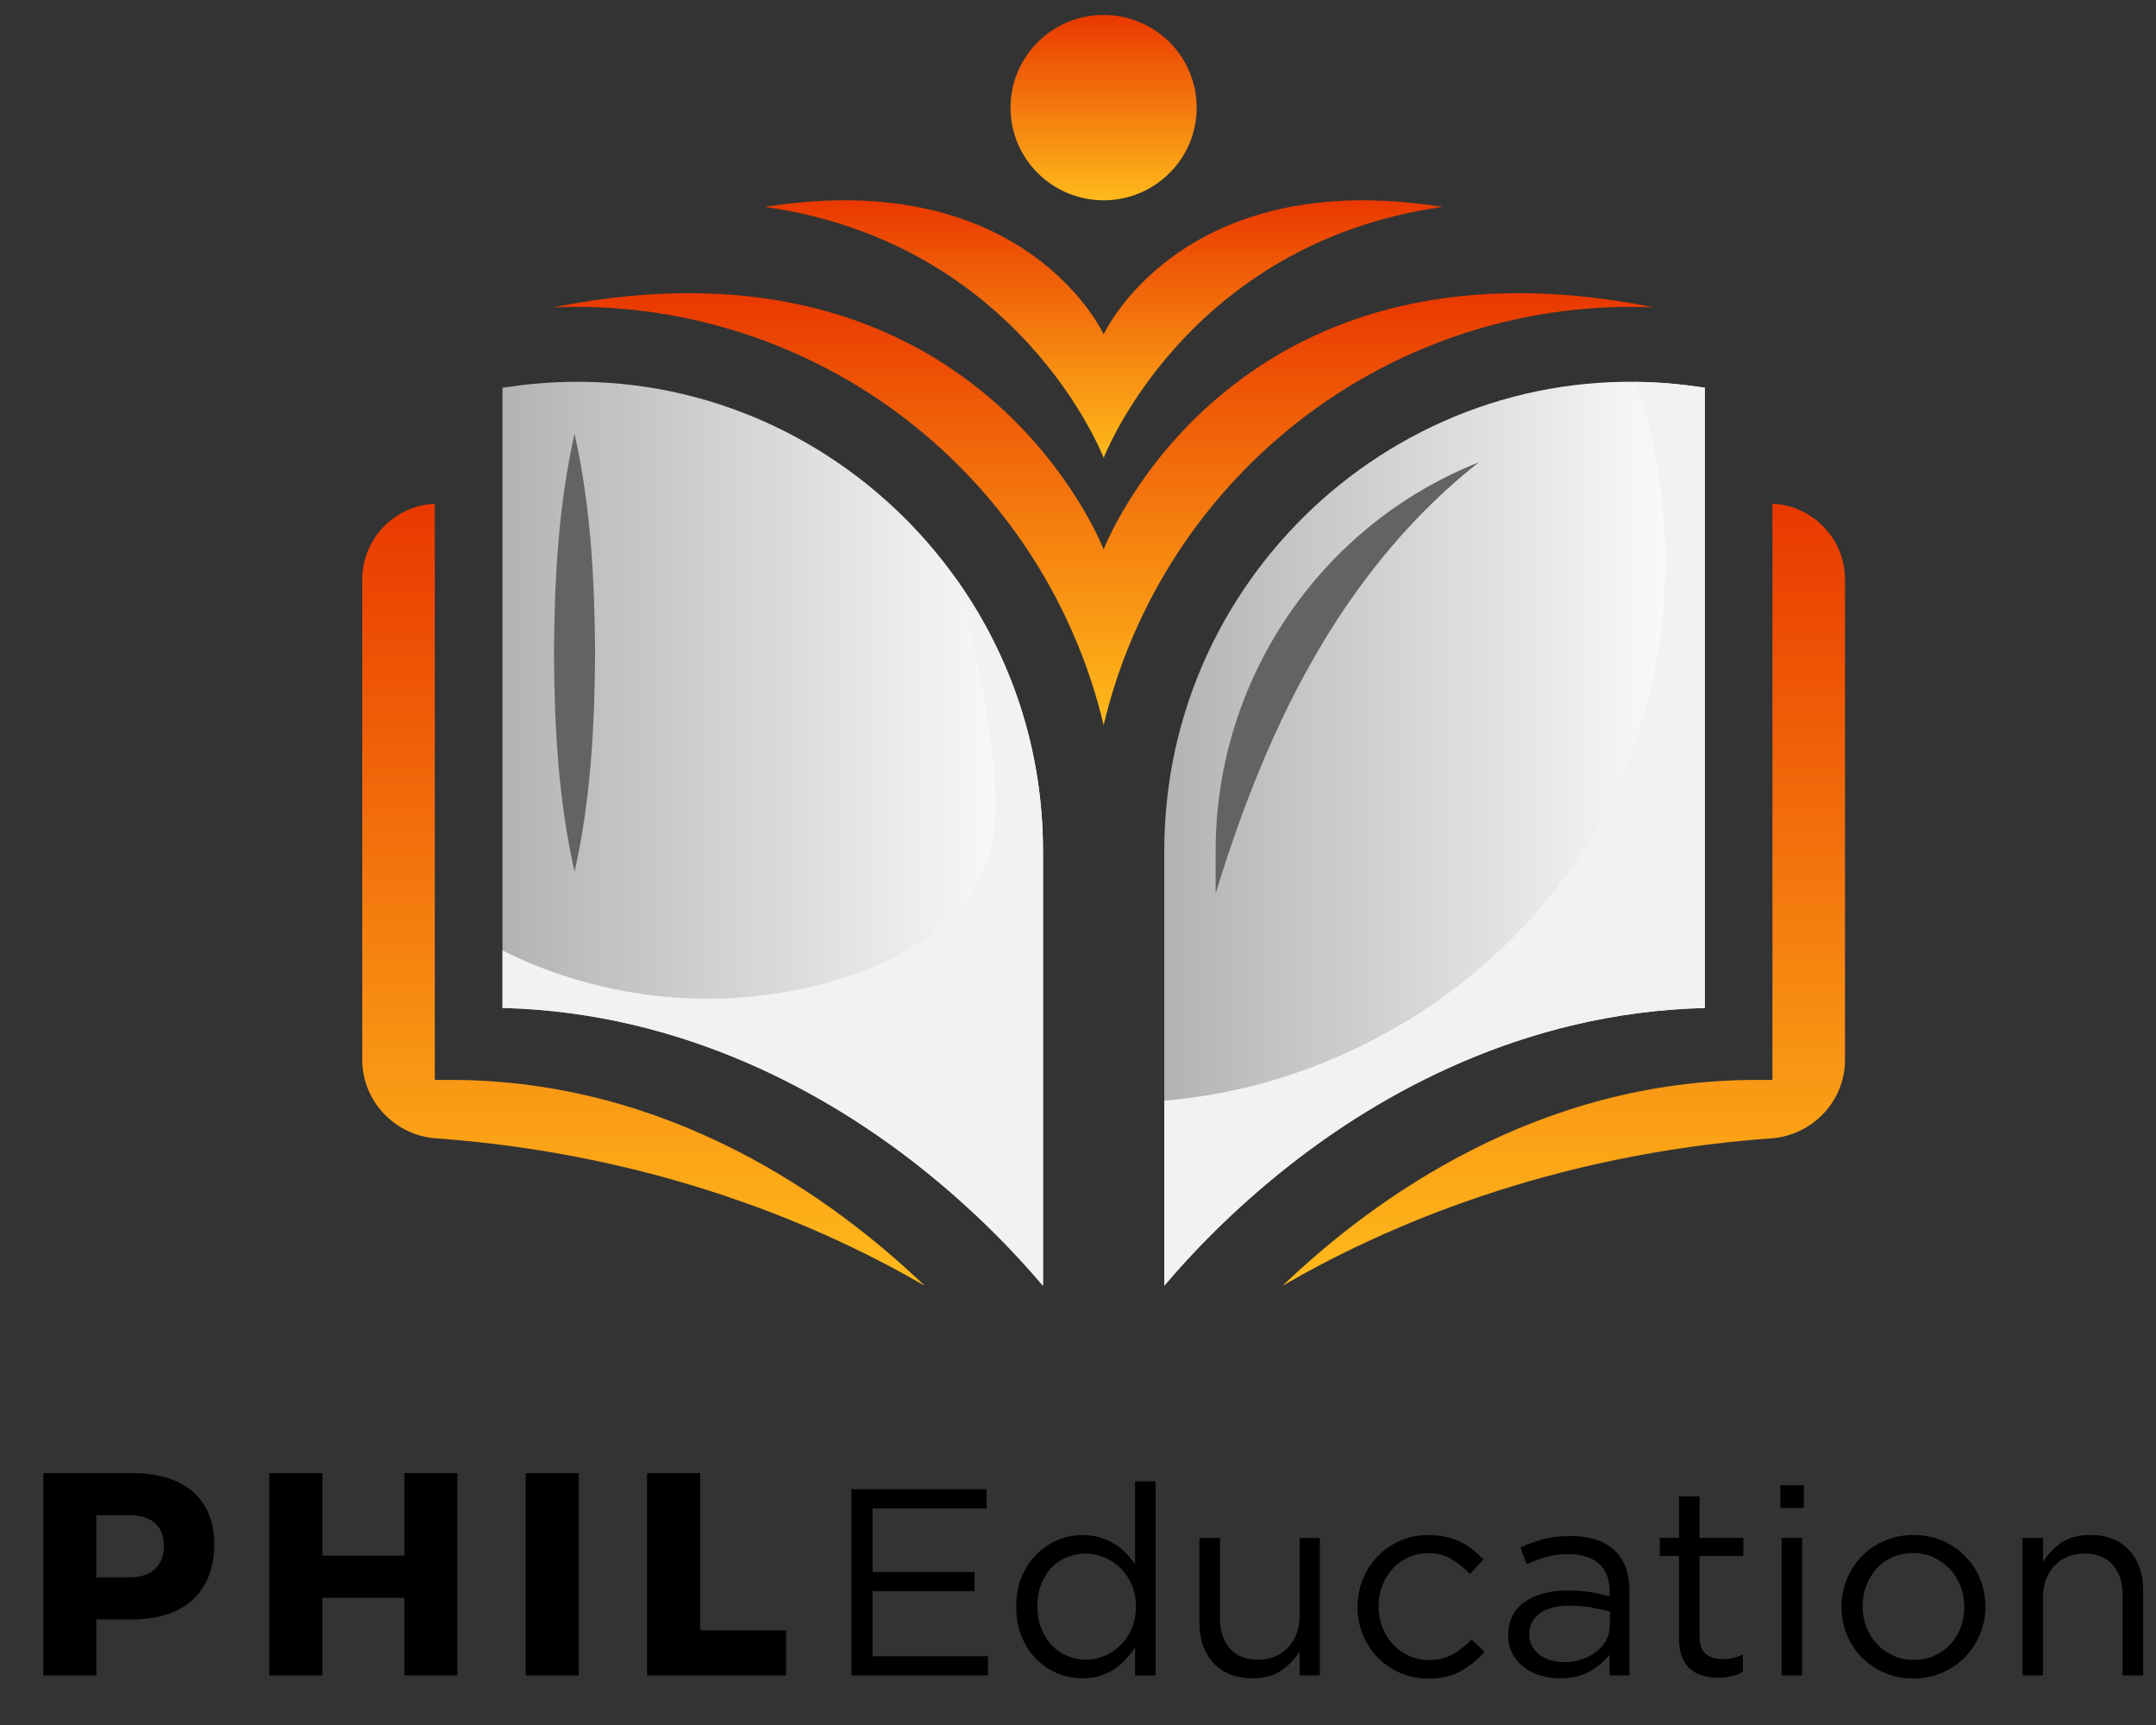 <svg width="45" height="36" viewBox="0 0 45 36" fill="none" xmlns="http://www.w3.org/2000/svg">
<rect x="0" y="0" width="45" height="36" fill="#333333" stroke="none"/>
<path d="M2.767 30.744H0.904V34.964H2.011V33.796H2.767C3.849 33.796 4.472 33.218 4.472 32.225C4.472 31.286 3.85 30.744 2.767 30.744V30.744ZM2.712 32.918H2.011V31.623H2.712C3.16 31.623 3.42 31.846 3.42 32.261C3.42 32.677 3.16 32.918 2.712 32.918Z" fill="black"/>
<path d="M6.728 30.744V32.466H8.439V30.744H9.546V34.964H8.439V33.345H6.728V34.964H5.621V30.744H6.728Z" fill="black"/>
<path d="M12.079 30.744H10.973V34.964H12.079V30.744Z" fill="black"/>
<path d="M14.613 30.744V34.025H16.409V34.964H13.506V30.744H14.613Z" fill="black"/>
<path d="M20.592 31.48H18.212V32.806H20.341V33.205H18.212V34.565H20.62V34.964H17.771V31.08H20.592V31.479V31.48Z" fill="black"/>
<path d="M23.691 34.964V34.387C23.631 34.472 23.566 34.553 23.493 34.632C23.42 34.709 23.34 34.778 23.251 34.837C23.161 34.896 23.062 34.942 22.953 34.976C22.843 35.009 22.721 35.025 22.587 35.025C22.413 35.025 22.244 34.992 22.081 34.926C21.917 34.859 21.77 34.762 21.64 34.635C21.51 34.507 21.406 34.351 21.328 34.166C21.25 33.981 21.211 33.77 21.211 33.534C21.211 33.297 21.25 33.086 21.328 32.901C21.406 32.716 21.51 32.56 21.64 32.432C21.77 32.305 21.916 32.207 22.081 32.138C22.244 32.07 22.413 32.036 22.587 32.036C22.721 32.036 22.844 32.052 22.955 32.085C23.066 32.119 23.167 32.163 23.256 32.218C23.346 32.274 23.427 32.339 23.499 32.412C23.571 32.487 23.635 32.564 23.691 32.645V30.914H24.12V34.965H23.691V34.964ZM23.621 33.074C23.564 32.938 23.486 32.822 23.387 32.727C23.288 32.631 23.177 32.557 23.053 32.503C22.928 32.45 22.799 32.423 22.666 32.423C22.525 32.423 22.392 32.448 22.27 32.497C22.148 32.547 22.041 32.619 21.95 32.713C21.859 32.807 21.787 32.923 21.733 33.06C21.679 33.199 21.652 33.354 21.652 33.527C21.652 33.701 21.679 33.849 21.733 33.985C21.787 34.121 21.86 34.239 21.953 34.336C22.046 34.434 22.154 34.508 22.277 34.56C22.399 34.611 22.529 34.637 22.667 34.637C22.805 34.637 22.93 34.611 23.054 34.557C23.179 34.504 23.29 34.429 23.389 34.334C23.487 34.238 23.565 34.121 23.623 33.983C23.68 33.845 23.709 33.693 23.709 33.527C23.709 33.362 23.68 33.211 23.623 33.074H23.621Z" fill="black"/>
<path d="M27.125 32.096H27.548V34.964H27.125V34.465C27.028 34.62 26.902 34.753 26.746 34.862C26.589 34.971 26.387 35.025 26.138 35.025C25.963 35.025 25.808 34.998 25.673 34.942C25.538 34.887 25.422 34.808 25.328 34.707C25.233 34.605 25.16 34.484 25.11 34.343C25.061 34.203 25.035 34.047 25.035 33.877V32.096H25.464V33.772C25.464 34.038 25.533 34.249 25.671 34.404C25.808 34.56 26.005 34.637 26.262 34.637C26.384 34.637 26.498 34.616 26.605 34.574C26.71 34.532 26.801 34.47 26.878 34.39C26.954 34.311 27.015 34.216 27.059 34.104C27.103 33.993 27.126 33.871 27.126 33.738V32.096L27.125 32.096Z" fill="black"/>
<path d="M30.494 34.874C30.31 34.979 30.082 35.031 29.811 35.031C29.599 35.031 29.403 34.992 29.223 34.912C29.043 34.833 28.887 34.726 28.755 34.59C28.623 34.456 28.52 34.297 28.445 34.116C28.371 33.935 28.334 33.742 28.334 33.539C28.334 33.336 28.371 33.142 28.445 32.959C28.519 32.776 28.623 32.616 28.755 32.479C28.886 32.343 29.043 32.234 29.223 32.155C29.404 32.076 29.6 32.036 29.811 32.036C29.948 32.036 30.073 32.049 30.184 32.075C30.296 32.101 30.398 32.137 30.491 32.183C30.584 32.23 30.669 32.284 30.747 32.347C30.825 32.41 30.898 32.477 30.964 32.547L30.68 32.847C30.565 32.728 30.439 32.627 30.303 32.542C30.168 32.457 30.002 32.414 29.805 32.414C29.66 32.414 29.524 32.442 29.398 32.499C29.271 32.557 29.162 32.636 29.069 32.738C28.976 32.839 28.904 32.957 28.851 33.092C28.799 33.227 28.773 33.371 28.773 33.526C28.773 33.681 28.8 33.827 28.854 33.964C28.908 34.1 28.983 34.219 29.077 34.321C29.172 34.422 29.283 34.502 29.412 34.559C29.54 34.616 29.68 34.645 29.832 34.645C30.019 34.645 30.183 34.604 30.326 34.522C30.468 34.441 30.598 34.339 30.713 34.217L30.986 34.472C30.841 34.636 30.677 34.77 30.493 34.875L30.494 34.874Z" fill="black"/>
<path d="M32.273 32.492C32.133 32.531 31.997 32.582 31.863 32.645L31.735 32.295C31.894 32.221 32.056 32.163 32.22 32.12C32.383 32.078 32.571 32.057 32.783 32.057C33.176 32.057 33.48 32.154 33.691 32.348C33.904 32.542 34.009 32.83 34.009 33.211V34.964H33.597V34.531C33.497 34.661 33.362 34.776 33.192 34.875C33.023 34.975 32.811 35.025 32.554 35.025C32.421 35.025 32.29 35.007 32.161 34.97C32.033 34.933 31.918 34.877 31.816 34.8C31.713 34.725 31.632 34.631 31.57 34.52C31.509 34.409 31.479 34.278 31.479 34.126C31.479 33.975 31.508 33.84 31.568 33.724C31.627 33.607 31.712 33.51 31.822 33.433C31.931 33.355 32.061 33.296 32.212 33.255C32.363 33.214 32.529 33.194 32.711 33.194C32.892 33.194 33.058 33.205 33.195 33.227C33.333 33.249 33.467 33.279 33.597 33.316V33.216C33.597 32.957 33.521 32.762 33.371 32.631C33.22 32.5 33.009 32.434 32.738 32.434C32.567 32.434 32.412 32.453 32.273 32.492V32.492ZM32.135 33.671C31.991 33.779 31.919 33.925 31.919 34.11C31.919 34.203 31.939 34.284 31.977 34.354C32.016 34.425 32.069 34.485 32.135 34.535C32.202 34.584 32.279 34.623 32.366 34.648C32.453 34.674 32.544 34.688 32.641 34.688C32.775 34.688 32.899 34.668 33.016 34.63C33.132 34.59 33.234 34.537 33.321 34.469C33.409 34.4 33.477 34.319 33.527 34.224C33.577 34.13 33.602 34.026 33.602 33.911V33.634C33.495 33.604 33.372 33.576 33.233 33.55C33.094 33.525 32.935 33.511 32.758 33.511C32.487 33.511 32.28 33.565 32.135 33.672V33.671Z" fill="black"/>
<path d="M35.474 34.149C35.474 34.326 35.518 34.45 35.608 34.52C35.697 34.59 35.814 34.626 35.959 34.626C36.033 34.626 36.103 34.618 36.168 34.603C36.233 34.589 36.303 34.563 36.377 34.526V34.892C36.302 34.933 36.223 34.963 36.14 34.983C36.056 35.003 35.963 35.014 35.858 35.014C35.743 35.014 35.636 34.998 35.535 34.969C35.434 34.939 35.348 34.892 35.275 34.827C35.203 34.762 35.146 34.678 35.105 34.574C35.064 34.471 35.044 34.347 35.044 34.203V32.472H34.643V32.094H35.044V31.229H35.473V32.094H36.387V32.472H35.473V34.147L35.474 34.149Z" fill="black"/>
<path d="M37.158 31.469V30.997H37.649V31.469H37.158ZM37.186 34.964V32.096H37.615V34.964H37.186Z" fill="black"/>
<path d="M41.325 34.107C41.249 34.29 41.144 34.45 41.01 34.587C40.876 34.724 40.716 34.832 40.531 34.911C40.345 34.991 40.144 35.03 39.929 35.03C39.714 35.03 39.514 34.991 39.333 34.911C39.151 34.832 38.993 34.725 38.859 34.589C38.725 34.455 38.621 34.296 38.547 34.115C38.473 33.934 38.435 33.741 38.435 33.538C38.435 33.334 38.473 33.141 38.547 32.958C38.621 32.775 38.725 32.615 38.859 32.478C38.992 32.342 39.151 32.233 39.335 32.154C39.52 32.075 39.721 32.035 39.94 32.035C40.16 32.035 40.356 32.075 40.54 32.154C40.724 32.233 40.883 32.341 41.016 32.476C41.15 32.611 41.254 32.769 41.328 32.95C41.402 33.132 41.44 33.324 41.44 33.527C41.44 33.731 41.402 33.924 41.325 34.107ZM40.918 33.098C40.864 32.962 40.789 32.843 40.692 32.741C40.595 32.64 40.482 32.56 40.352 32.5C40.222 32.441 40.081 32.412 39.929 32.412C39.777 32.412 39.63 32.44 39.5 32.497C39.37 32.555 39.26 32.634 39.168 32.735C39.077 32.837 39.006 32.955 38.954 33.09C38.902 33.224 38.876 33.369 38.876 33.524C38.876 33.679 38.903 33.825 38.957 33.961C39.011 34.098 39.086 34.216 39.18 34.315C39.275 34.415 39.387 34.494 39.517 34.553C39.647 34.613 39.788 34.642 39.94 34.642C40.092 34.642 40.24 34.614 40.37 34.557C40.499 34.499 40.611 34.421 40.704 34.321C40.797 34.221 40.869 34.104 40.921 33.969C40.973 33.835 40.999 33.69 40.999 33.535C40.999 33.38 40.972 33.234 40.918 33.098V33.098Z" fill="black"/>
<path d="M42.642 34.964H42.213V32.096H42.642V32.595C42.739 32.44 42.865 32.307 43.021 32.198C43.177 32.089 43.38 32.034 43.629 32.034C43.803 32.034 43.958 32.062 44.094 32.118C44.229 32.173 44.344 32.252 44.439 32.353C44.534 32.455 44.606 32.576 44.656 32.717C44.706 32.857 44.732 33.013 44.732 33.183V34.964H44.303V33.288C44.303 33.022 44.233 32.81 44.096 32.656C43.959 32.5 43.761 32.422 43.505 32.422C43.382 32.422 43.269 32.444 43.162 32.486C43.056 32.529 42.964 32.589 42.886 32.669C42.808 32.749 42.748 32.844 42.705 32.955C42.662 33.066 42.641 33.188 42.641 33.321V34.964L42.642 34.964Z" fill="black"/>
<path d="M10.824 8.045C10.713 8.059 10.601 8.075 10.488 8.092V21.036C14.307 21.131 17.296 22.859 19.15 24.314C20.356 25.262 21.237 26.202 21.769 26.833V17.751C21.769 11.909 16.646 7.309 10.824 8.045Z" fill="url(#paint0_linear_1_5090)"/>
<path d="M35.246 8.045C35.357 8.059 35.469 8.075 35.582 8.092V21.036C31.762 21.131 28.774 22.859 26.92 24.314C25.714 25.262 24.833 26.202 24.301 26.833V17.751C24.301 11.909 29.424 7.309 35.246 8.045Z" fill="url(#paint1_linear_1_5090)"/>
<path d="M23.035 11.467C23.035 11.467 20.428 4.634 11.551 6.414C14.429 6.29 17.271 7.283 19.464 9.206C21.258 10.779 22.494 12.858 23.035 15.133C23.575 12.858 24.812 10.78 26.606 9.206C28.799 7.283 31.64 6.29 34.519 6.414C25.642 4.634 23.035 11.467 23.035 11.467Z" fill="url(#paint2_linear_1_5090)"/>
<path d="M23.036 9.557C23.036 9.557 24.745 5.079 30.106 4.318C24.646 3.449 23.036 6.978 23.036 6.978C23.036 6.978 21.427 3.449 15.967 4.318C21.327 5.079 23.036 9.557 23.036 9.557Z" fill="url(#paint3_linear_1_5090)"/>
<path d="M23.035 4.18C24.108 4.18 24.977 3.314 24.977 2.246C24.977 1.178 24.108 0.312 23.035 0.312C21.962 0.312 21.092 1.178 21.092 2.246C21.092 3.314 21.962 4.18 23.035 4.18Z" fill="url(#paint4_linear_1_5090)"/>
<path d="M36.963 23.757C32.325 24.094 28.854 25.621 26.77 26.833C28.693 24.992 32.112 22.537 36.666 22.537H36.994V10.513H37.009C37.85 10.561 38.509 11.254 38.509 12.093V22.114C38.509 22.981 37.832 23.695 36.963 23.758V23.757Z" fill="url(#paint5_linear_1_5090)"/>
<path d="M9.106 23.757C13.745 24.094 17.216 25.621 19.3 26.833C17.376 24.992 13.957 22.537 9.403 22.537H9.075V10.513H9.06C8.219 10.561 7.561 11.254 7.561 12.093V22.114C7.561 22.981 8.237 23.695 9.106 23.758V23.757Z" fill="url(#paint6_linear_1_5090)"/>
<g style="mix-blend-mode:multiply">
<path d="M26.92 24.315C28.774 22.859 31.762 21.131 35.582 21.036V8.092C35.469 8.075 35.357 8.06 35.246 8.045C34.874 7.998 34.507 7.974 34.142 7.969C35.196 11.051 34.902 14.596 33.246 17.415C31.4 20.556 27.934 22.672 24.301 22.97V26.833C24.833 26.203 25.714 25.262 26.92 24.315Z" fill="#F2F2F2"/>
</g>
<g style="mix-blend-mode:multiply">
<path d="M21.769 26.833V17.751C21.769 15.629 21.091 13.672 19.95 12.074C20.294 13.242 20.547 14.437 20.698 15.645C20.805 16.488 20.858 17.374 20.53 18.158C20.074 19.249 18.965 19.931 17.846 20.325C15.463 21.165 12.74 20.97 10.488 19.834V21.035C14.307 21.13 17.296 22.858 19.15 24.314C20.356 25.261 21.237 26.202 21.769 26.832V26.833Z" fill="#F2F2F2"/>
</g>
<path d="M25.373 18.646C25.927 16.839 26.619 15.069 27.589 13.447C28.452 12.005 29.547 10.681 30.868 9.647C29.959 10.008 29.107 10.523 28.354 11.183C26.46 12.845 25.373 15.238 25.373 17.75V18.646V18.646Z" fill="#636363"/>
<path d="M11.992 9.051C12.33 10.562 12.41 12.086 12.421 13.622C12.411 15.157 12.332 16.681 11.992 18.193C11.651 16.681 11.571 15.158 11.562 13.622C11.573 12.086 11.653 10.562 11.992 9.051Z" fill="#636363"/>
<defs>
<linearGradient id="paint0_linear_1_5090" x1="10.488" y1="17.4" x2="21.769" y2="17.4" gradientUnits="userSpaceOnUse">
<stop stop-color="#B3B3B3"/>
<stop offset="1" stop-color="white"/>
</linearGradient>
<linearGradient id="paint1_linear_1_5090" x1="24.301" y1="0.312" x2="35.582" y2="0.312" gradientUnits="userSpaceOnUse">
<stop stop-color="#B3B3B3"/>
<stop offset="1" stop-color="white"/>
</linearGradient>
<linearGradient id="paint2_linear_1_5090" x1="23.035" y1="15.133" x2="23.035" y2="6.118" gradientUnits="userSpaceOnUse">
<stop stop-color="#FFBA1B"/>
<stop offset="1" stop-color="#E93800"/>
</linearGradient>
<linearGradient id="paint3_linear_1_5090" x1="23.036" y1="9.557" x2="23.036" y2="4.18" gradientUnits="userSpaceOnUse">
<stop stop-color="#FFBA1B"/>
<stop offset="1" stop-color="#E93800"/>
</linearGradient>
<linearGradient id="paint4_linear_1_5090" x1="23.035" y1="4.181" x2="23.035" y2="0.312" gradientUnits="userSpaceOnUse">
<stop stop-color="#FFBA1B"/>
<stop offset="1" stop-color="#E93800"/>
</linearGradient>
<linearGradient id="paint5_linear_1_5090" x1="32.639" y1="26.833" x2="32.639" y2="10.513" gradientUnits="userSpaceOnUse">
<stop stop-color="#FFBA1B"/>
<stop offset="1" stop-color="#E93800"/>
</linearGradient>
<linearGradient id="paint6_linear_1_5090" x1="13.43" y1="26.833" x2="13.43" y2="10.513" gradientUnits="userSpaceOnUse">
<stop stop-color="#FFBA1B"/>
<stop offset="1" stop-color="#E93800"/>
</linearGradient>
</defs>
</svg>
